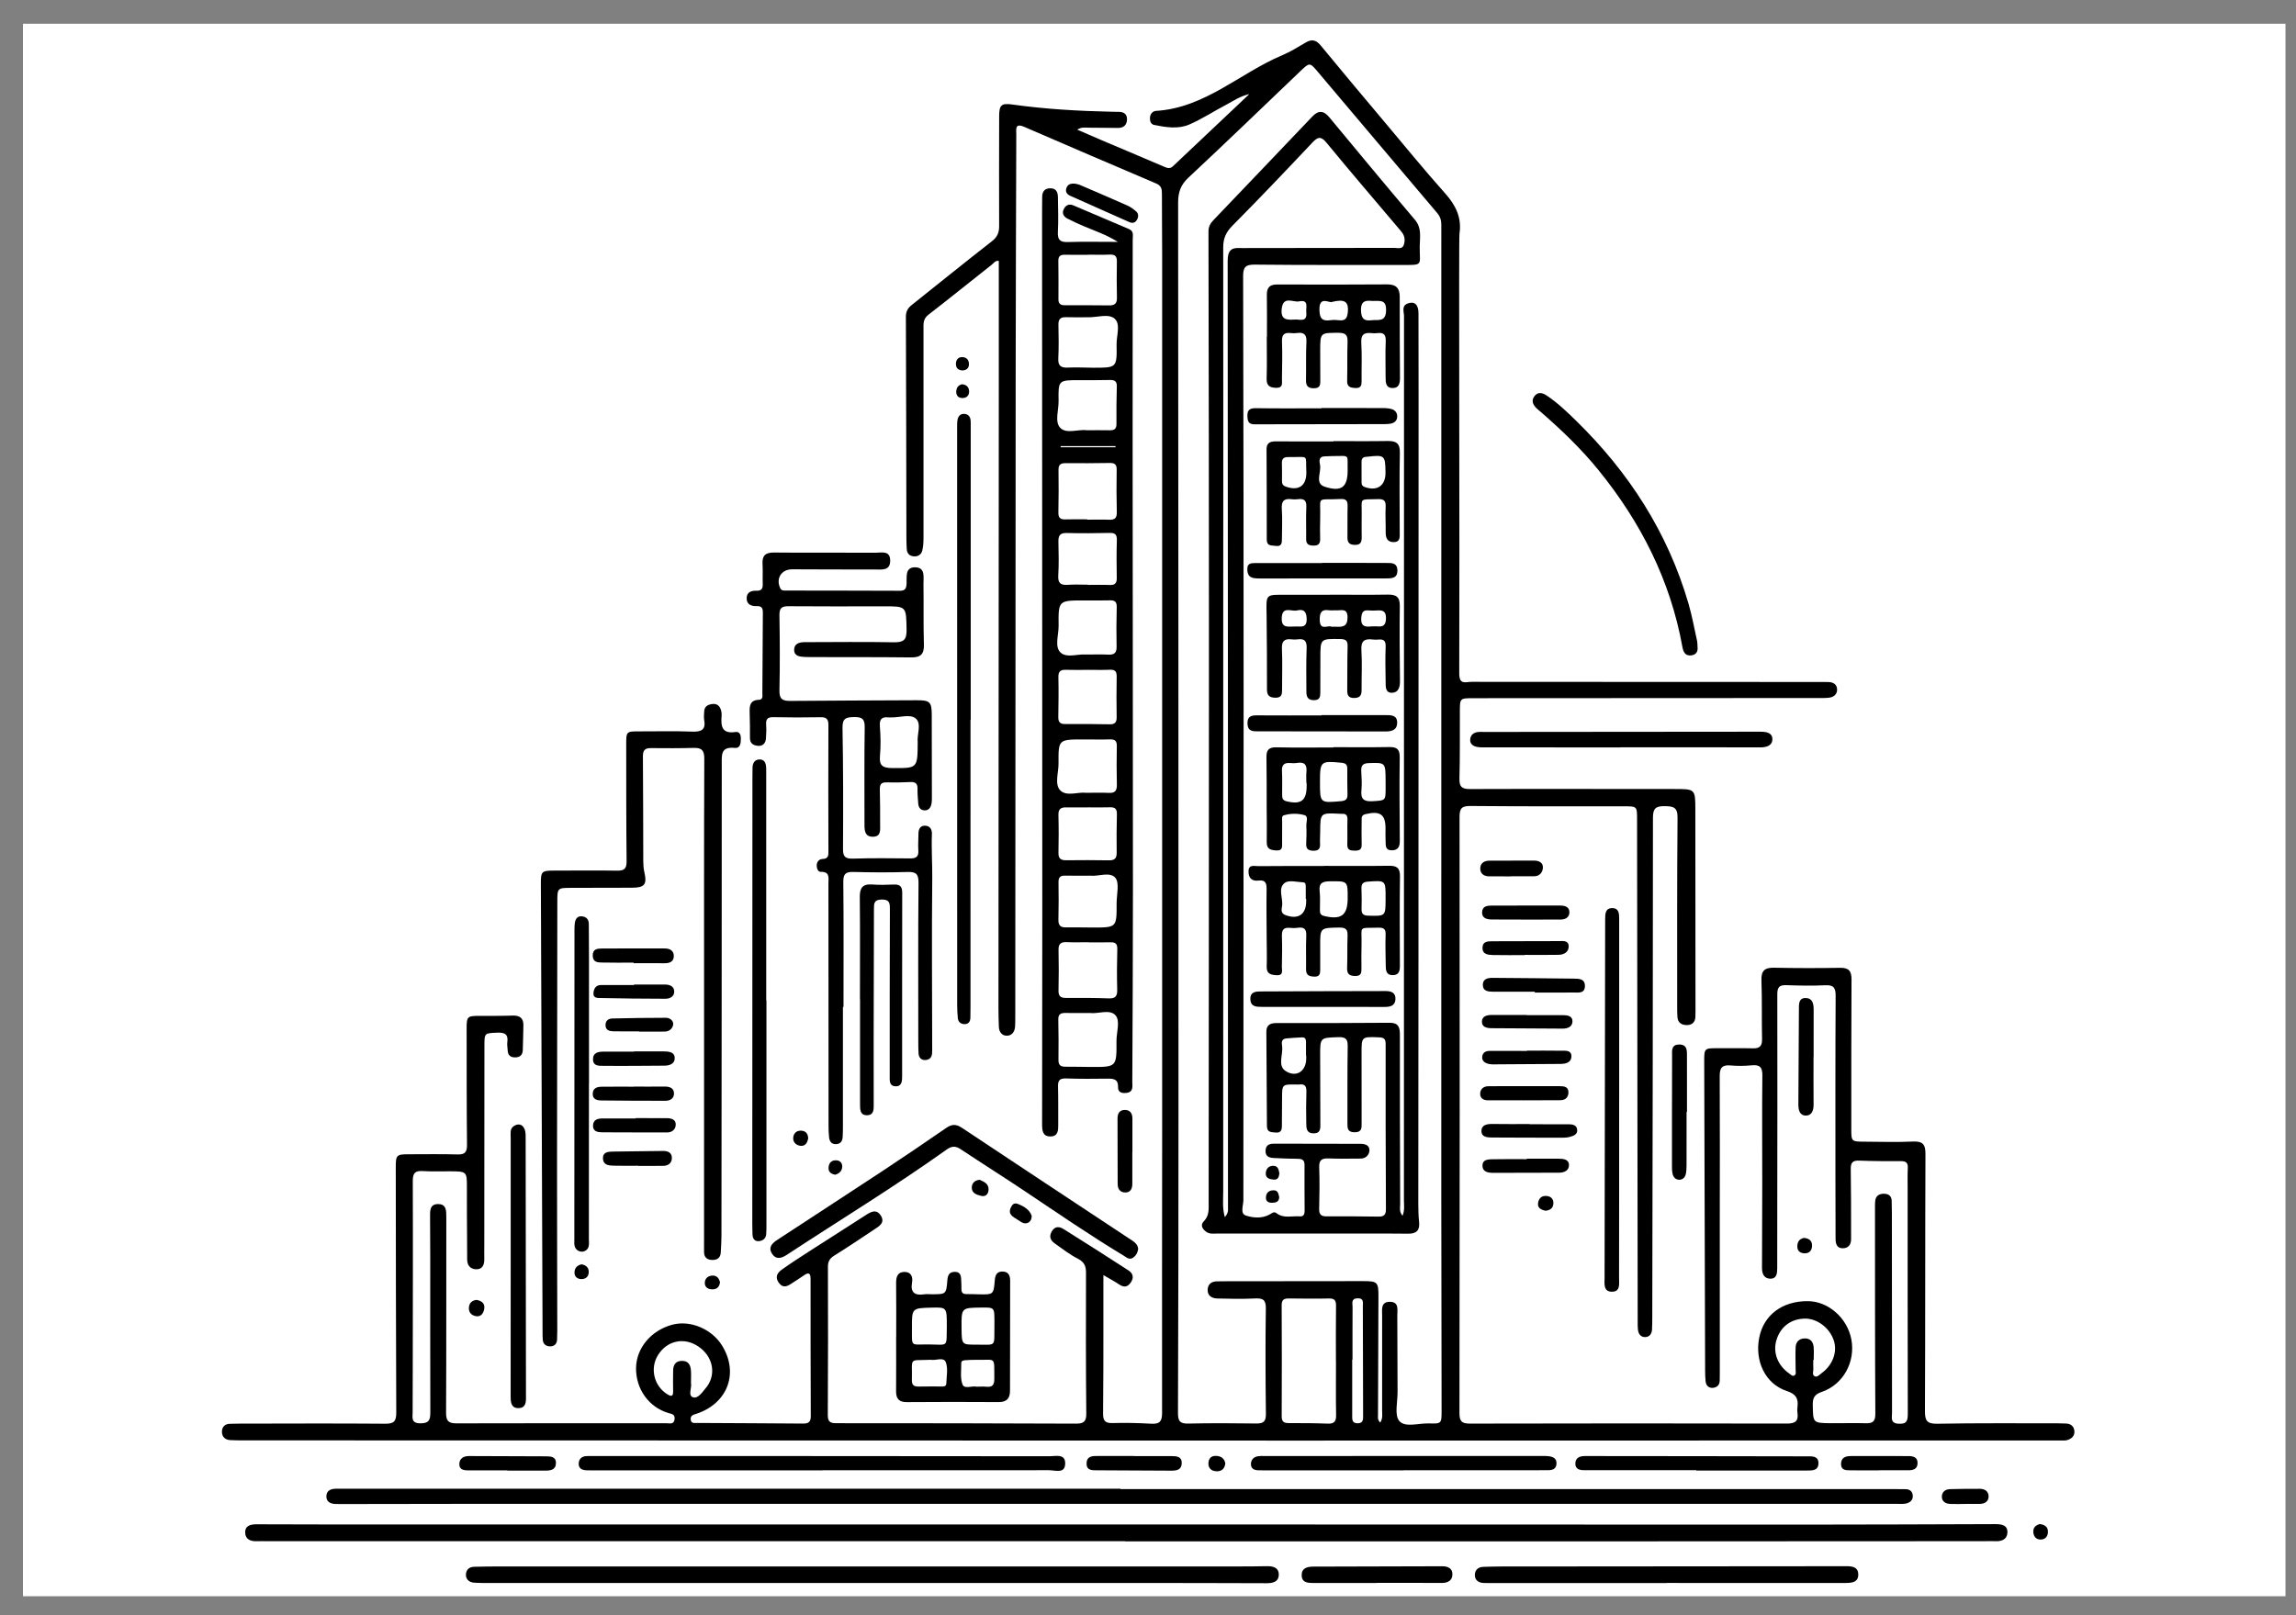 <svg width="216" height="152" viewBox="0 0 216 152" fill="none" xmlns="http://www.w3.org/2000/svg">
<rect x="0" y="0" width="216" height="152" fill="#808080" stroke="none"/>
<path d="M215.01 2.234H2.16V150.211H215.01V2.234Z" fill="white"/>
<path d="M105.164 22.763C104.061 22.076 103.031 21.738 102.038 21.321C101.492 21.091 100.95 20.846 100.425 20.573C100.049 20.379 99.872 20.067 100.096 19.644C100.287 19.284 100.599 19.168 100.966 19.322C102.72 20.06 104.468 20.814 106.219 21.559C106.693 21.761 106.561 22.178 106.561 22.529C106.563 28.846 106.55 35.162 106.553 41.479C106.56 55.605 106.582 69.731 106.583 83.857C106.584 89.831 106.551 95.805 106.523 101.779C106.52 102.214 106.665 102.779 105.948 102.85C105.527 102.892 105.165 102.797 105.182 102.283C105.205 101.578 104.793 101.496 104.22 101.505C102.905 101.524 101.589 101.53 100.274 101.486C99.673 101.465 99.521 101.7 99.535 102.248C99.567 103.429 99.547 104.612 99.555 105.795C99.558 106.346 99.564 106.943 98.813 106.945C98.091 106.946 98.037 106.39 98.037 105.814C98.049 99.093 98.056 92.372 98.055 85.651C98.05 63.683 98.042 41.714 98.035 19.746C98.035 19.342 98.045 18.937 98.045 18.533C98.044 18 98.307 17.709 98.844 17.719C99.376 17.728 99.519 18.105 99.525 18.546C99.538 19.635 99.581 20.726 99.522 21.812C99.483 22.537 99.698 22.801 100.449 22.777C101.935 22.73 103.424 22.763 105.164 22.763ZM102.415 88.678C102.415 88.674 102.415 88.671 102.415 88.667C101.729 88.667 101.042 88.69 100.357 88.66C99.806 88.635 99.569 88.815 99.583 89.398C99.614 90.667 99.61 91.939 99.581 93.209C99.568 93.741 99.777 93.914 100.291 93.911C101.632 93.902 102.974 93.903 104.314 93.952C104.95 93.975 105.117 93.725 105.103 93.137C105.071 91.867 105.074 90.595 105.111 89.326C105.126 88.828 104.95 88.66 104.474 88.673C103.788 88.692 103.102 88.678 102.415 88.678ZM102.289 48.872C102.289 48.882 102.289 48.892 102.289 48.902C102.977 48.902 103.666 48.882 104.354 48.908C104.872 48.928 105.077 48.741 105.065 48.21C105.035 46.873 105.028 45.536 105.053 44.199C105.062 43.693 104.856 43.56 104.39 43.568C103.013 43.591 101.636 43.597 100.259 43.585C99.797 43.581 99.574 43.71 99.581 44.215C99.601 45.552 99.596 46.89 99.569 48.227C99.559 48.713 99.739 48.895 100.223 48.878C100.911 48.853 101.6 48.872 102.289 48.872ZM102.065 61.594C102.959 61.594 103.617 61.571 104.272 61.602C104.827 61.628 105.057 61.434 105.045 60.859C105.019 59.617 105.025 58.373 105.058 57.132C105.071 56.633 104.884 56.48 104.407 56.495C103.594 56.521 102.781 56.503 101.968 56.503C99.582 56.505 99.563 56.506 99.591 58.887C99.601 59.744 99.192 60.843 99.765 61.398C100.331 61.946 101.437 61.53 102.065 61.594ZM102.354 63.034C102.354 63.035 102.354 63.036 102.354 63.037C101.666 63.037 100.978 63.056 100.291 63.031C99.787 63.012 99.558 63.164 99.57 63.713C99.598 64.954 99.583 66.197 99.561 67.439C99.553 67.888 99.669 68.136 100.18 68.133C101.587 68.124 102.993 68.132 104.4 68.159C104.894 68.168 105.057 67.962 105.051 67.495C105.034 66.222 105.028 64.948 105.053 63.675C105.062 63.2 104.913 63.004 104.417 63.026C103.73 63.057 103.042 63.034 102.354 63.034ZM102.569 95.327C101.693 95.327 100.974 95.338 100.255 95.323C99.811 95.314 99.55 95.426 99.561 95.942C99.587 97.215 99.594 98.488 99.577 99.761C99.57 100.278 99.831 100.386 100.273 100.382C101.055 100.375 101.836 100.402 102.617 100.405C105.042 100.415 105.053 100.413 105.035 97.971C105.029 97.136 105.419 96.061 104.93 95.531C104.388 94.944 103.271 95.429 102.569 95.327ZM102.163 74.605C103.008 74.605 103.665 74.578 104.32 74.613C104.904 74.644 105.082 74.39 105.071 73.845C105.045 72.635 105.04 71.423 105.066 70.214C105.077 69.718 104.892 69.564 104.414 69.579C103.571 69.605 102.727 69.583 101.883 69.584C99.582 69.587 99.566 69.588 99.583 71.847C99.589 72.707 99.193 73.798 99.738 74.368C100.33 74.987 101.463 74.501 102.163 74.605ZM102.349 75.976C102.349 75.977 102.349 75.979 102.349 75.98C101.66 75.98 100.971 75.988 100.283 75.978C99.779 75.969 99.557 76.158 99.573 76.697C99.607 77.878 99.602 79.061 99.576 80.243C99.565 80.773 99.78 80.959 100.294 80.953C101.64 80.938 102.987 80.936 104.333 80.96C104.861 80.969 105.058 80.765 105.053 80.249C105.04 79.037 105.041 77.823 105.074 76.61C105.088 76.112 104.892 75.953 104.416 75.97C103.728 75.995 103.038 75.976 102.349 75.976ZM102.354 55.023C102.354 55.029 102.354 55.035 102.354 55.041C103.042 55.041 103.731 55.02 104.417 55.048C104.915 55.067 105.068 54.854 105.061 54.386C105.043 53.206 105.032 52.025 105.069 50.846C105.086 50.316 104.92 50.136 104.382 50.149C103.038 50.182 101.693 50.193 100.349 50.157C99.698 50.14 99.557 50.426 99.572 50.995C99.599 52.051 99.62 53.11 99.557 54.163C99.513 54.896 99.806 55.084 100.479 55.033C101.1 54.986 101.729 55.023 102.354 55.023ZM102.606 82.405C101.669 82.405 100.92 82.415 100.172 82.402C99.732 82.394 99.574 82.579 99.581 83.016C99.599 84.193 99.6 85.371 99.572 86.548C99.56 87.063 99.748 87.281 100.272 87.272C101.114 87.257 101.956 87.282 102.798 87.283C105.052 87.286 105.056 87.284 105.048 85.016C105.045 84.186 105.339 83.088 104.921 82.595C104.422 82.008 103.277 82.493 102.606 82.405ZM102.344 29.855C101.659 29.855 100.972 29.873 100.287 29.849C99.767 29.832 99.562 30.039 99.573 30.559C99.595 31.612 99.615 32.667 99.561 33.718C99.522 34.446 99.829 34.624 100.493 34.591C101.271 34.551 102.052 34.601 102.832 34.604C105.063 34.611 105.081 34.61 105.045 32.415C105.031 31.59 105.437 30.517 104.877 30.004C104.293 29.468 103.207 29.889 102.344 29.855ZM102.349 23.966C102.349 23.969 102.349 23.973 102.349 23.977C101.632 23.977 100.914 23.989 100.197 23.972C99.78 23.962 99.558 24.084 99.565 24.546C99.584 25.754 99.58 26.963 99.574 28.172C99.572 28.568 99.758 28.723 100.143 28.723C101.546 28.722 102.949 28.724 104.352 28.739C104.851 28.745 105.089 28.565 105.077 28.034C105.052 26.887 105.053 25.74 105.072 24.594C105.08 24.107 104.888 23.938 104.408 23.958C103.723 23.987 103.036 23.966 102.349 23.966ZM102.231 40.487C103.029 40.487 103.717 40.476 104.405 40.491C104.827 40.5 105.036 40.358 105.033 39.905C105.026 38.725 105.031 37.544 105.066 36.364C105.081 35.838 104.823 35.748 104.375 35.759C103.437 35.783 102.499 35.773 101.561 35.773C99.573 35.774 99.555 35.773 99.588 37.721C99.603 38.584 99.206 39.684 99.735 40.25C100.312 40.869 101.454 40.372 102.231 40.487ZM104.946 42.089C104.945 42.052 104.944 42.015 104.943 41.977C103.223 41.977 101.502 41.977 99.782 41.977C99.783 42.015 99.783 42.052 99.784 42.089C101.504 42.089 103.225 42.089 104.946 42.089Z" fill="black"/>
<path d="M105.838 145.031C78.931 145.031 52.025 145.031 25.118 145.031C24.805 145.031 24.491 145.02 24.178 145.034C23.568 145.06 23.069 144.857 23.066 144.2C23.064 143.558 23.592 143.44 24.141 143.442C26.709 143.451 29.278 143.461 31.846 143.46C56.06 143.46 80.273 143.455 104.486 143.457C126.287 143.459 148.088 143.472 169.889 143.472C175.809 143.472 181.729 143.444 187.649 143.426C188.25 143.424 188.887 143.475 188.851 144.238C188.822 144.857 188.296 145.071 187.687 145.031C187.375 145.011 187.061 145.031 186.747 145.031C174.656 145.037 162.565 145.045 150.474 145.048C135.596 145.051 120.717 145.048 105.838 145.048C105.838 145.043 105.838 145.037 105.838 145.031Z" fill="black"/>
<path d="M79.3 94.756C79.3 98.522 79.301 102.289 79.299 106.055C79.299 106.366 79.293 106.678 79.275 106.988C79.252 107.372 79.094 107.646 78.659 107.667C78.214 107.688 78.042 107.404 77.998 107.034C77.954 106.664 77.948 106.289 77.947 105.916C77.942 98.322 77.941 90.727 77.936 83.132C77.936 82.63 78.099 82.028 77.225 82.043C76.957 82.048 76.845 81.743 76.834 81.478C76.82 81.106 77.056 80.842 77.382 80.833C77.956 80.818 77.936 80.472 77.935 80.084C77.929 76.131 77.914 72.178 77.933 68.225C77.936 67.637 77.726 67.485 77.172 67.495C75.7 67.523 74.227 67.522 72.755 67.489C72.203 67.477 72.04 67.686 72.076 68.198C72.106 68.631 72.09 69.07 72.056 69.503C72.022 69.93 71.776 70.216 71.326 70.186C70.889 70.157 70.55 69.974 70.554 69.441C70.56 68.663 70.551 67.884 70.527 67.107C70.508 66.477 70.512 65.892 71.376 65.856C71.817 65.838 71.718 65.481 71.72 65.227C71.74 62.705 71.745 60.184 71.767 57.663C71.771 57.252 71.673 57.02 71.198 57.037C70.678 57.055 70.227 56.883 70.243 56.271C70.257 55.703 70.706 55.574 71.178 55.59C71.643 55.605 71.769 55.386 71.755 54.969C71.734 54.347 71.774 53.722 71.737 53.102C71.689 52.317 71.972 51.987 72.814 51.996C76.009 52.029 79.205 51.994 82.401 52.011C82.943 52.014 83.724 51.786 83.746 52.721C83.771 53.736 82.958 53.59 82.326 53.592C79.725 53.598 77.125 53.58 74.525 53.574C73.514 53.572 72.978 54.424 73.394 55.334C73.518 55.607 73.737 55.572 73.943 55.573C77.514 55.581 81.086 55.577 84.657 55.594C85.173 55.596 85.264 55.361 85.288 54.913C85.322 54.302 85.126 53.395 86.061 53.385C87.084 53.374 86.867 54.312 86.877 54.954C86.907 56.852 86.859 58.752 86.918 60.65C86.946 61.546 86.624 61.875 85.73 61.865C82.598 61.831 79.465 61.842 76.332 61.835C76.112 61.834 75.893 61.834 75.674 61.822C75.218 61.796 74.713 61.733 74.709 61.166C74.706 60.576 75.184 60.429 75.702 60.429C78.49 60.426 81.279 60.388 84.067 60.441C84.989 60.459 85.306 60.236 85.288 59.263C85.246 57.05 85.304 57.052 83.115 57.056C80.139 57.06 77.162 57.074 74.186 57.048C73.545 57.043 73.316 57.221 73.327 57.887C73.365 60.252 73.38 62.618 73.327 64.982C73.309 65.805 73.63 65.966 74.365 65.959C78.312 65.918 82.26 65.923 86.207 65.896C87.459 65.887 87.653 66.038 87.656 67.24C87.665 69.787 87.667 72.335 87.669 74.882C87.669 75.13 87.677 75.384 87.632 75.626C87.565 75.988 87.372 76.285 86.953 76.257C86.588 76.234 86.41 75.97 86.384 75.623C86.349 75.158 86.308 74.691 86.317 74.225C86.326 73.737 86.123 73.569 85.64 73.594C84.89 73.634 84.136 73.646 83.385 73.625C82.864 73.611 82.76 73.86 82.772 74.311C82.8 75.4 82.801 76.49 82.8 77.579C82.8 78.1 82.901 78.745 82.1 78.74C81.366 78.736 81.326 78.164 81.327 77.599C81.332 74.549 81.3 71.498 81.348 68.448C81.361 67.643 81.099 67.469 80.34 67.479C79.573 67.489 79.245 67.611 79.261 68.496C79.329 72.293 79.331 76.09 79.307 79.887C79.302 80.639 79.536 80.822 80.266 80.799C82.05 80.742 83.837 80.761 85.623 80.78C86.175 80.786 86.432 80.624 86.393 80.036C86.357 79.51 86.406 78.979 86.405 78.45C86.405 78.012 86.584 77.683 87.042 77.7C87.484 77.717 87.69 78.053 87.672 78.481C87.612 79.861 87.718 81.239 87.703 82.621C87.647 87.912 87.691 93.203 87.697 98.495C87.697 98.713 87.704 98.931 87.685 99.148C87.648 99.56 87.378 99.764 86.993 99.753C86.631 99.742 86.436 99.486 86.415 99.133C86.392 98.73 86.39 98.325 86.389 97.92C86.388 92.971 86.365 88.022 86.412 83.074C86.42 82.216 86.15 82.033 85.357 82.057C83.667 82.11 81.973 82.1 80.282 82.054C79.556 82.034 79.328 82.239 79.336 82.992C79.376 86.913 79.354 90.835 79.354 94.757C79.336 94.756 79.318 94.756 79.3 94.756ZM86.335 69.815C86.252 69.158 86.715 68.12 86.167 67.627C85.638 67.152 84.612 67.542 83.805 67.512C83.743 67.51 83.679 67.522 83.618 67.514C82.991 67.435 82.722 67.641 82.775 68.33C82.845 69.257 82.87 70.199 82.785 71.123C82.703 72.031 83.015 72.27 83.912 72.276C86.324 72.293 86.323 72.337 86.335 69.815Z" fill="black"/>
<path d="M105.415 140.127C129.726 140.127 154.037 140.127 178.348 140.128C178.63 140.128 178.912 140.152 179.193 140.137C179.655 140.113 179.932 140.34 179.949 140.769C179.967 141.207 179.646 141.431 179.239 141.5C179.025 141.536 178.802 141.52 178.583 141.52C133.25 141.52 87.918 141.519 42.586 141.52C39.234 141.52 35.882 141.53 32.53 141.535C32.216 141.536 31.903 141.537 31.59 141.531C31.095 141.52 30.687 141.33 30.704 140.789C30.721 140.249 31.147 140.092 31.636 140.094C31.824 140.094 32.012 140.095 32.2 140.095C56.605 140.095 81.01 140.095 105.415 140.095C105.415 140.106 105.415 140.117 105.415 140.127Z" fill="black"/>
<path d="M66.236 94.279C66.237 86.654 66.225 79.029 66.257 71.404C66.26 70.626 66.027 70.361 65.271 70.381C63.925 70.417 62.577 70.412 61.23 70.399C60.671 70.394 60.478 70.607 60.483 71.174C60.512 74.473 60.503 77.772 60.517 81.071C60.518 81.412 60.548 81.76 60.623 82.091C60.881 83.226 60.645 83.534 59.455 83.538C57.544 83.545 55.633 83.541 53.722 83.55C52.442 83.556 52.433 83.563 52.431 84.895C52.419 93.112 52.407 101.328 52.404 109.544C52.403 114.773 52.42 120.002 52.427 125.23C52.428 125.51 52.422 125.791 52.407 126.07C52.386 126.485 52.131 126.706 51.739 126.698C51.359 126.69 51.089 126.48 51.06 126.066C51.043 125.819 51.043 125.569 51.042 125.32C50.988 111.253 50.936 97.185 50.883 83.118C50.879 82.005 50.97 81.925 52.133 81.926C54.106 81.929 56.08 81.898 58.053 81.933C58.75 81.945 58.956 81.728 58.948 81.028C58.907 77.355 58.919 73.683 58.913 70.01C58.911 68.843 58.938 68.821 60.127 68.825C61.788 68.83 63.45 68.783 65.108 68.847C65.98 68.88 66.42 68.68 66.244 67.733C66.199 67.493 66.243 67.237 66.246 66.988C66.251 66.468 66.607 66.294 67.038 66.248C67.485 66.2 67.736 66.468 67.843 66.873C67.882 67.02 67.9 67.182 67.888 67.334C67.814 68.273 67.857 69.084 69.189 68.885C69.592 68.825 69.7 69.159 69.696 69.508C69.691 69.929 69.661 70.437 69.111 70.381C67.782 70.244 67.901 71.064 67.901 71.941C67.902 86.724 67.887 101.508 67.872 116.291C67.871 116.819 67.838 117.348 67.806 117.875C67.775 118.379 67.461 118.58 66.986 118.566C66.5 118.551 66.234 118.308 66.234 117.808C66.235 116.844 66.235 115.879 66.235 114.914C66.235 108.036 66.235 101.158 66.236 94.279Z" fill="black"/>
<path d="M82.043 148.964C70.05 148.965 58.058 148.965 46.065 148.964C45.564 148.963 45.061 148.974 44.563 148.931C44.146 148.895 43.834 148.626 43.832 148.212C43.83 147.767 44.094 147.451 44.595 147.441C45.346 147.425 46.097 147.408 46.849 147.408C70.02 147.407 93.192 147.409 116.363 147.409C117.302 147.409 118.242 147.405 119.181 147.384C119.782 147.37 120.319 147.527 120.303 148.199C120.286 148.859 119.749 148.988 119.149 148.986C114.796 148.968 110.444 148.966 106.091 148.965C98.075 148.963 90.059 148.964 82.043 148.964Z" fill="black"/>
<path d="M84.311 125.798C84.311 124.118 84.325 122.439 84.304 120.759C84.297 120.195 84.415 119.713 85.052 119.694C85.69 119.674 85.902 120.12 85.8 120.703C85.635 121.642 86.069 121.931 86.944 121.801C87.189 121.765 87.444 121.795 87.695 121.795C88.999 121.791 89.018 121.793 89.126 120.465C89.164 119.986 89.317 119.687 89.829 119.686C90.346 119.686 90.417 120.052 90.427 120.455C90.433 120.735 90.457 121.015 90.448 121.294C90.437 121.655 90.602 121.791 90.957 121.78C91.332 121.768 91.708 121.794 92.084 121.801C93.459 121.827 93.476 121.828 93.588 120.465C93.626 119.992 93.782 119.664 94.283 119.656C94.834 119.648 95.034 119.989 95.032 120.508C95.022 123.96 95.021 127.413 95.018 130.865C95.017 131.575 94.73 131.946 93.948 131.94C91.068 131.919 88.188 131.923 85.308 131.943C84.575 131.948 84.296 131.624 84.301 130.929C84.314 129.219 84.305 127.508 84.305 125.797C84.307 125.798 84.309 125.798 84.311 125.798ZM89.073 124.847C89.077 123.017 89.077 123.017 87.65 123.053C85.794 123.1 85.785 123.1 85.794 124.951C85.802 126.816 85.604 126.501 87.387 126.517C89.264 126.533 89.027 126.831 89.073 124.847ZM93.553 124.741C93.553 124.586 93.554 124.431 93.553 124.277C93.545 123.033 93.545 123.033 92.318 123.046C90.439 123.065 90.439 123.065 90.46 124.994C90.477 126.526 90.477 126.538 91.796 126.535C93.807 126.531 93.51 126.813 93.553 124.741ZM87.588 127.96C85.408 128.059 85.845 127.656 85.787 129.867C85.773 130.376 86.016 130.495 86.47 130.48C87.155 130.457 87.84 130.48 88.526 130.474C88.735 130.473 89.015 130.504 89.025 130.2C89.046 129.522 89.204 128.775 88.975 128.184C88.774 127.667 88.02 128.057 87.588 127.96ZM91.885 130.492C92.227 130.492 92.511 130.468 92.79 130.497C93.365 130.558 93.545 130.322 93.541 129.754C93.524 127.534 93.732 128.022 91.787 127.965C91.475 127.956 91.161 127.981 90.849 127.998C90.659 128.009 90.43 128.032 90.432 128.272C90.438 128.954 90.317 129.699 90.556 130.296C90.734 130.739 91.47 130.387 91.885 130.492Z" fill="black"/>
<path d="M107.077 117.519C107.032 117.881 106.881 118.148 106.616 118.34C106.24 118.611 105.965 118.313 105.685 118.144C102.552 116.258 99.54 114.187 96.503 112.154C94.479 110.798 92.416 109.5 90.386 108.151C89.899 107.827 89.541 107.831 89.049 108.183C84.165 111.67 79.035 114.789 74.022 118.083C73.548 118.395 73.018 118.578 72.631 117.978C72.239 117.369 72.662 116.979 73.127 116.674C76.392 114.531 79.67 112.408 82.93 110.258C84.964 108.916 86.982 107.549 88.985 106.163C89.518 105.794 89.917 105.746 90.492 106.13C95.717 109.615 100.965 113.064 106.2 116.534C106.577 116.784 107.029 117.007 107.077 117.519Z" fill="black"/>
<path d="M91.303 67.743C91.303 76.738 91.303 85.734 91.302 94.729C91.302 95.071 91.293 95.413 91.29 95.756C91.287 96.118 91.128 96.379 90.747 96.375C90.406 96.372 90.145 96.185 90.11 95.815C90.072 95.413 90.047 95.008 90.047 94.604C90.043 76.489 90.043 58.375 90.043 40.26C90.043 40.012 90.036 39.759 90.079 39.516C90.138 39.18 90.336 38.93 90.708 38.946C91.067 38.961 91.273 39.19 91.311 39.544C91.331 39.729 91.322 39.917 91.322 40.104C91.322 49.317 91.322 58.53 91.322 67.743C91.316 67.743 91.309 67.743 91.303 67.743Z" fill="black"/>
<path d="M77.369 138.367C70.201 138.367 63.032 138.367 55.863 138.367C55.644 138.367 55.425 138.371 55.206 138.362C54.792 138.346 54.428 138.215 54.442 137.735C54.455 137.258 54.762 137.017 55.249 137.021C55.437 137.022 55.625 137.017 55.813 137.017C70.119 137.02 84.425 137.021 98.731 137.038C99.298 137.039 100.206 136.777 100.21 137.694C100.213 138.723 99.285 138.351 98.687 138.352C91.581 138.36 84.475 138.357 77.369 138.357C77.369 138.361 77.369 138.364 77.369 138.367Z" fill="black"/>
<path d="M72.105 94.136C72.105 101.136 72.105 108.137 72.104 115.137C72.104 115.479 72.109 115.822 72.079 116.163C72.045 116.571 71.735 116.772 71.384 116.798C70.952 116.83 70.799 116.512 70.79 116.122C70.783 115.811 70.773 115.5 70.773 115.189C70.777 101.189 70.781 87.189 70.786 73.188C70.786 72.877 70.795 72.566 70.796 72.255C70.796 71.826 70.991 71.488 71.421 71.466C71.951 71.439 72.068 71.855 72.08 72.296C72.086 72.514 72.083 72.731 72.083 72.949C72.084 80.012 72.084 87.074 72.084 94.136C72.091 94.136 72.097 94.136 72.105 94.136Z" fill="black"/>
<path d="M156.782 148.973C151.272 148.973 145.762 148.973 140.253 148.973C140.034 148.973 139.815 148.967 139.596 148.964C139.123 148.956 138.772 148.721 138.751 148.263C138.729 147.772 139.029 147.455 139.57 147.445C140.07 147.435 140.571 147.414 141.072 147.413C151.809 147.403 162.546 147.395 173.284 147.387C173.938 147.386 174.812 147.282 174.821 148.162C174.829 149.026 173.981 148.966 173.31 148.965C167.801 148.96 162.291 148.962 156.782 148.962C156.782 148.966 156.782 148.969 156.782 148.973Z" fill="black"/>
<path d="M80.901 94.04C80.901 90.837 80.922 87.634 80.887 84.431C80.877 83.565 81.139 83.161 82.062 83.235C82.746 83.29 83.438 83.261 84.126 83.238C84.695 83.22 84.88 83.463 84.878 84.02C84.865 89.773 84.871 95.525 84.87 101.277C84.87 101.727 84.851 102.246 84.247 102.223C83.63 102.199 83.701 101.646 83.701 101.221C83.7 95.997 83.698 90.773 83.718 85.549C83.72 84.969 83.676 84.638 82.938 84.65C82.227 84.661 82.218 85.019 82.218 85.531C82.216 89.543 82.199 93.554 82.191 97.565C82.188 99.679 82.195 101.794 82.195 103.908C82.195 104.381 82.228 104.941 81.566 104.948C80.912 104.955 80.91 104.411 80.911 103.928C80.911 100.632 80.911 97.336 80.911 94.04C80.907 94.04 80.904 94.04 80.901 94.04Z" fill="black"/>
<path d="M152.324 103.57C152.324 109.139 152.329 114.708 152.316 120.277C152.315 120.803 152.462 121.566 151.634 121.555C150.827 121.545 150.952 120.801 150.953 120.262C150.966 109.155 150.987 98.049 151.007 86.942C151.008 86.786 151.009 86.631 151.009 86.475C151.01 85.988 151.029 85.451 151.677 85.457C152.327 85.463 152.327 86.006 152.327 86.489C152.327 92.183 152.327 97.876 152.327 103.57C152.326 103.57 152.325 103.57 152.324 103.57Z" fill="black"/>
<path d="M159.702 60.953C159.737 61.267 159.592 61.631 159.081 61.677C158.512 61.729 158.356 61.325 158.27 60.855C157.142 54.624 154.371 49.16 150.399 44.26C148.766 42.245 146.898 40.458 144.942 38.757C144.801 38.634 144.647 38.523 144.518 38.388C144.213 38.07 144.049 37.703 144.339 37.302C144.675 36.839 145.108 36.957 145.499 37.216C146.52 37.892 147.402 38.741 148.268 39.587C153.243 44.446 156.903 50.116 158.85 56.81C159.186 57.967 159.398 59.16 159.661 60.338C159.694 60.487 159.683 60.647 159.702 60.953Z" fill="black"/>
<path d="M152.451 70.333C148.259 70.333 144.066 70.334 139.874 70.332C139.592 70.332 139.307 70.342 139.031 70.3C138.632 70.24 138.284 70.049 138.31 69.594C138.334 69.176 138.625 68.93 139.05 68.883C139.236 68.863 139.425 68.878 139.613 68.878C148.279 68.872 156.946 68.87 165.613 68.856C166.166 68.855 166.735 68.952 166.74 69.545C166.746 70.163 166.202 70.334 165.592 70.332C161.212 70.316 156.832 70.323 152.451 70.323C152.451 70.327 152.451 70.33 152.451 70.333Z" fill="black"/>
<path d="M55.405 101.969C55.405 106.853 55.407 111.736 55.4 116.619C55.4 116.979 55.492 117.386 55.135 117.657C54.743 117.955 54.146 117.723 54.053 117.23C54.012 117.019 54.032 116.796 54.032 116.578C54.036 107.028 54.039 97.478 54.045 87.927C54.045 87.585 54.034 87.24 54.073 86.902C54.115 86.542 54.267 86.206 54.701 86.228C55.125 86.248 55.392 86.492 55.395 86.948C55.401 88.037 55.41 89.125 55.41 90.213C55.412 94.132 55.411 98.051 55.411 101.969C55.409 101.969 55.407 101.969 55.405 101.969Z" fill="black"/>
<path d="M48.044 119.256C48.044 115.18 48.044 111.104 48.044 107.028C48.044 106.658 47.959 106.232 48.308 105.989C48.739 105.69 49.169 105.773 49.365 106.29C49.47 106.568 49.451 106.901 49.452 107.21C49.464 115.175 49.472 123.14 49.481 131.105C49.481 131.23 49.479 131.354 49.482 131.479C49.494 131.976 49.44 132.487 48.814 132.511C48.145 132.536 48.039 132.043 48.04 131.484C48.048 127.408 48.044 123.332 48.044 119.256Z" fill="black"/>
<path d="M132.067 138.368C127.75 138.368 123.433 138.368 119.117 138.368C118.866 138.368 118.616 138.368 118.366 138.359C117.978 138.346 117.675 138.195 117.684 137.764C117.692 137.385 117.92 137.118 118.301 137.046C118.544 137.001 118.8 137.018 119.05 137.018C127.715 137.015 136.38 137.013 145.045 137.012C145.264 137.012 145.485 137.006 145.701 137.035C146.1 137.089 146.444 137.232 146.43 137.718C146.416 138.196 146.106 138.348 145.675 138.348C145.205 138.348 144.736 138.355 144.267 138.355C140.2 138.356 136.134 138.356 132.067 138.356C132.067 138.36 132.067 138.364 132.067 138.368Z" fill="black"/>
<path d="M159.579 138.35C156.201 138.35 152.824 138.35 149.446 138.35C149.321 138.35 149.196 138.347 149.071 138.349C148.627 138.358 148.203 138.262 148.203 137.737C148.203 137.201 148.592 137.019 149.102 137.02C156.076 137.029 163.049 137.029 170.023 137.047C170.465 137.048 171.068 136.996 171.074 137.679C171.08 138.39 170.507 138.383 169.992 138.383C166.521 138.384 163.05 138.384 159.579 138.384C159.579 138.373 159.579 138.361 159.579 138.35Z" fill="black"/>
<path d="M129.507 148.965C127.533 148.965 125.56 148.963 123.587 148.966C123.063 148.967 122.492 148.949 122.459 148.281C122.425 147.602 122.923 147.425 123.536 147.424C127.577 147.421 131.617 147.408 135.658 147.391C136.201 147.388 136.642 147.577 136.639 148.144C136.636 148.736 136.21 148.966 135.615 148.962C133.579 148.946 131.543 148.955 129.507 148.955C129.507 148.959 129.507 148.962 129.507 148.965Z" fill="black"/>
<path d="M158.667 104.634C158.667 106.31 158.67 107.987 158.664 109.663C158.663 109.941 158.653 110.225 158.592 110.494C158.526 110.782 158.323 111.004 158.01 111.018C157.644 111.034 157.427 110.789 157.352 110.467C157.289 110.199 157.293 109.912 157.293 109.634C157.293 106.22 157.292 102.805 157.305 99.39C157.307 98.918 157.191 98.305 157.959 98.293C158.756 98.281 158.702 98.889 158.704 99.419C158.71 101.158 158.706 102.896 158.706 104.634C158.693 104.634 158.68 104.634 158.667 104.634Z" fill="black"/>
<path d="M170.611 99.457C170.611 100.947 170.602 102.438 170.616 103.929C170.621 104.451 170.468 104.959 169.933 104.979C169.311 105.002 169.179 104.465 169.184 103.911C169.206 100.929 169.211 97.948 169.236 94.966C169.24 94.512 169.195 93.918 169.86 93.918C170.503 93.918 170.624 94.437 170.622 94.984C170.616 96.475 170.62 97.966 170.62 99.457C170.617 99.457 170.614 99.457 170.611 99.457Z" fill="black"/>
<path d="M144.388 93.323C143.075 93.323 141.763 93.325 140.45 93.323C139.988 93.322 139.5 93.264 139.5 92.682C139.5 92.118 139.954 92.015 140.436 92.02C142.967 92.044 145.499 92.056 148.03 92.092C148.52 92.099 149.127 92.081 149.103 92.813C149.079 93.513 148.495 93.395 148.045 93.399C146.826 93.411 145.607 93.403 144.388 93.403C144.388 93.377 144.388 93.35 144.388 93.323Z" fill="black"/>
<path d="M47.731 138.369C46.541 138.369 45.351 138.369 44.161 138.369C43.706 138.369 43.191 138.354 43.212 137.753C43.228 137.267 43.589 137.016 44.12 137.02C46.531 137.036 48.942 137.029 51.353 137.046C51.788 137.05 52.308 137.053 52.3 137.681C52.293 138.317 51.804 138.39 51.301 138.391C50.111 138.392 48.921 138.391 47.731 138.391C47.731 138.384 47.731 138.376 47.731 138.369Z" fill="black"/>
<path d="M106.681 137.024C107.869 137.024 109.058 137.018 110.247 137.027C110.7 137.03 111.182 137.063 111.174 137.68C111.167 138.317 110.697 138.398 110.187 138.395C107.872 138.382 105.557 138.374 103.243 138.36C102.771 138.357 102.217 138.404 102.223 137.719C102.229 137.016 102.775 137.009 103.302 137.012C104.428 137.019 105.555 137.014 106.681 137.014C106.681 137.017 106.681 137.021 106.681 137.024Z" fill="black"/>
<path d="M143.9 105.796C145.122 105.796 146.343 105.793 147.565 105.798C147.924 105.8 148.31 105.855 148.372 106.275C148.442 106.757 148.032 106.889 147.663 106.992C147.485 107.042 147.292 107.059 147.106 107.059C144.882 107.06 142.658 107.061 140.434 107.044C139.971 107.04 139.36 107.044 139.371 106.414C139.381 105.842 139.908 105.761 140.424 105.77C141.582 105.79 142.741 105.777 143.9 105.777C143.9 105.783 143.9 105.79 143.9 105.796Z" fill="black"/>
<path d="M59.609 90.587C58.61 90.587 57.611 90.603 56.612 90.578C56.214 90.569 55.784 90.545 55.763 89.951C55.739 89.298 56.195 89.263 56.635 89.259C58.602 89.244 60.568 89.251 62.535 89.254C63.046 89.254 63.419 89.482 63.389 90.017C63.361 90.507 62.977 90.65 62.513 90.644C61.545 90.632 60.577 90.641 59.609 90.641C59.609 90.623 59.609 90.605 59.609 90.587Z" fill="black"/>
<path d="M143.64 109.036C144.638 109.036 145.636 109.033 146.634 109.038C147.09 109.04 147.611 109.097 147.603 109.657C147.597 110.144 147.176 110.356 146.667 110.355C144.609 110.353 142.551 110.369 140.493 110.369C140.004 110.369 139.466 110.293 139.469 109.682C139.472 109.09 140.034 109.098 140.46 109.089C141.52 109.066 142.58 109.081 143.64 109.081C143.64 109.066 143.64 109.051 143.64 109.036Z" fill="black"/>
<path d="M143.646 95.53C144.773 95.53 145.9 95.531 147.026 95.529C147.462 95.529 147.936 95.605 147.933 96.108C147.93 96.616 147.495 96.801 146.996 96.797C144.774 96.781 142.552 96.772 140.33 96.758C139.898 96.755 139.425 96.671 139.414 96.171C139.402 95.616 139.888 95.513 140.36 95.512C141.456 95.511 142.551 95.512 143.646 95.512C143.646 95.518 143.646 95.524 143.646 95.53Z" fill="black"/>
<path d="M59.637 98.942C60.574 98.942 61.512 98.941 62.449 98.942C62.904 98.943 63.437 98.987 63.474 99.518C63.512 100.074 63.042 100.28 62.51 100.282C60.605 100.29 58.698 100.318 56.793 100.297C56.398 100.293 55.815 100.351 55.79 99.727C55.763 99.047 56.281 98.96 56.825 98.963C57.762 98.968 58.7 98.964 59.637 98.964C59.637 98.957 59.637 98.949 59.637 98.942Z" fill="black"/>
<path d="M143.483 102.214C144.574 102.214 145.665 102.215 146.756 102.214C147.158 102.213 147.543 102.273 147.553 102.772C147.564 103.25 147.276 103.53 146.797 103.533C144.521 103.546 142.246 103.548 139.971 103.544C139.593 103.543 139.26 103.363 139.25 102.966C139.239 102.502 139.544 102.222 140.023 102.217C141.176 102.206 142.33 102.213 143.483 102.214Z" fill="black"/>
<path d="M143.647 98.871C144.709 98.871 145.771 98.859 146.832 98.877C147.247 98.884 147.835 98.787 147.834 99.408C147.832 99.985 147.304 100.115 146.806 100.12C144.87 100.138 142.935 100.147 140.999 100.156C140.687 100.158 140.366 100.187 140.067 100.122C139.725 100.048 139.395 99.857 139.442 99.437C139.487 99.032 139.783 98.89 140.182 98.893C141.337 98.902 142.492 98.897 143.647 98.897C143.647 98.888 143.647 98.879 143.647 98.871Z" fill="black"/>
<path d="M143.593 85.216C144.656 85.215 145.718 85.216 146.781 85.215C147.229 85.215 147.645 85.341 147.645 85.846C147.644 86.32 147.277 86.533 146.81 86.534C144.653 86.535 142.497 86.543 140.341 86.528C139.889 86.525 139.401 86.412 139.431 85.83C139.46 85.249 139.946 85.216 140.406 85.217C141.469 85.219 142.531 85.218 143.593 85.216Z" fill="black"/>
<path d="M143.451 89.878C142.453 89.878 141.454 89.893 140.456 89.871C139.983 89.861 139.441 89.81 139.47 89.16C139.496 88.567 139.987 88.576 140.442 88.576C142.501 88.574 144.56 88.558 146.619 88.561C147.005 88.562 147.551 88.461 147.576 89.027C147.599 89.571 147.156 89.841 146.633 89.852C145.573 89.873 144.512 89.858 143.451 89.858C143.451 89.865 143.451 89.871 143.451 89.878Z" fill="black"/>
<path d="M106.525 108.42C106.525 109.414 106.524 110.407 106.525 111.401C106.526 111.865 106.35 112.231 105.843 112.216C105.374 112.203 105.145 111.895 105.146 111.404C105.15 109.355 105.139 107.306 105.133 105.257C105.131 104.788 105.318 104.448 105.826 104.449C106.326 104.451 106.532 104.785 106.533 105.254C106.536 106.309 106.534 107.365 106.534 108.42C106.531 108.42 106.528 108.42 106.525 108.42Z" fill="black"/>
<path d="M59.807 105.22C60.776 105.22 61.745 105.216 62.713 105.222C63.152 105.224 63.595 105.345 63.57 105.854C63.549 106.271 63.246 106.57 62.743 106.568C60.712 106.559 58.681 106.571 56.651 106.554C56.243 106.551 55.778 106.486 55.789 105.929C55.801 105.356 56.235 105.249 56.714 105.25C57.745 105.25 58.776 105.25 59.808 105.25C59.807 105.24 59.807 105.23 59.807 105.22Z" fill="black"/>
<path d="M59.634 102.253C60.603 102.253 61.572 102.26 62.541 102.25C63.004 102.245 63.396 102.394 63.407 102.884C63.417 103.354 63.067 103.589 62.59 103.588C60.59 103.582 58.59 103.588 56.59 103.557C56.201 103.551 55.73 103.479 55.763 102.899C55.795 102.36 56.205 102.27 56.633 102.265C57.633 102.253 58.634 102.261 59.634 102.261C59.634 102.258 59.634 102.256 59.634 102.253Z" fill="black"/>
<path d="M59.642 92.649C60.61 92.649 61.578 92.651 62.545 92.648C62.999 92.647 63.405 92.807 63.428 93.282C63.45 93.761 63.045 93.987 62.604 93.986C60.576 93.982 58.548 93.963 56.52 93.918C56.227 93.912 55.76 93.952 55.836 93.394C55.893 92.98 56.086 92.694 56.553 92.694C57.583 92.692 58.613 92.693 59.642 92.693C59.642 92.678 59.642 92.664 59.642 92.649Z" fill="black"/>
<path d="M101.178 17.29C101.246 17.308 101.434 17.336 101.603 17.408C103.09 18.045 104.578 18.68 106.056 19.339C106.362 19.476 106.65 19.683 106.899 19.909C107.131 20.118 107.109 20.421 106.963 20.681C106.803 20.968 106.545 21.035 106.242 20.901C104.396 20.08 102.551 19.257 100.705 18.435C100.38 18.291 100.201 18.064 100.324 17.701C100.441 17.355 100.71 17.236 101.178 17.29Z" fill="black"/>
<path d="M60.032 109.701C59.251 109.701 58.469 109.718 57.69 109.694C57.247 109.681 56.754 109.622 56.724 109.04C56.693 108.428 57.174 108.376 57.631 108.368C59.222 108.342 60.814 108.322 62.406 108.309C62.873 108.305 63.232 108.506 63.206 109.009C63.183 109.48 62.841 109.709 62.374 109.713C61.593 109.721 60.812 109.715 60.032 109.715C60.032 109.71 60.032 109.706 60.032 109.701Z" fill="black"/>
<path d="M176.719 138.365C175.841 138.365 174.964 138.372 174.087 138.362C173.676 138.357 173.205 138.366 173.199 137.786C173.193 137.18 173.598 137.017 174.144 137.02C175.93 137.028 177.716 137.017 179.502 137.022C179.97 137.023 180.419 137.104 180.396 137.714C180.377 138.247 179.983 138.356 179.538 138.357C178.598 138.36 177.659 138.358 176.719 138.358C176.719 138.361 176.719 138.363 176.719 138.365Z" fill="black"/>
<path d="M142.15 82.469C141.464 82.469 140.778 82.471 140.093 82.468C139.621 82.466 139.274 82.228 139.258 81.77C139.241 81.26 139.591 80.995 140.108 80.993C141.511 80.987 142.914 80.987 144.317 80.984C144.779 80.984 145.177 81.175 145.151 81.652C145.126 82.09 144.851 82.464 144.301 82.461C143.584 82.457 142.867 82.46 142.15 82.46C142.15 82.463 142.15 82.466 142.15 82.469Z" fill="black"/>
<path d="M60.109 97.054C59.299 97.054 58.488 97.068 57.678 97.048C57.322 97.039 56.977 96.942 56.965 96.483C56.955 96.055 57.227 95.852 57.611 95.843C59.292 95.805 60.975 95.775 62.657 95.778C63.015 95.778 63.37 96.045 63.33 96.408C63.289 96.776 62.977 97.069 62.541 97.075C61.731 97.086 60.92 97.078 60.109 97.078C60.109 97.07 60.109 97.062 60.109 97.054Z" fill="black"/>
<path d="M184.872 141.529C184.404 141.529 183.936 141.543 183.47 141.525C183.057 141.508 182.702 141.313 182.684 140.883C182.665 140.419 182.985 140.145 183.456 140.133C184.39 140.108 185.324 140.098 186.259 140.103C186.717 140.105 187.076 140.333 187.081 140.807C187.085 141.279 186.74 141.511 186.273 141.521C185.806 141.532 185.339 141.524 184.871 141.524C184.872 141.525 184.872 141.527 184.872 141.529Z" fill="black"/>
<path d="M97.059 114.409C97.079 114.995 96.597 115.282 96.131 115.032C95.994 114.959 95.867 114.868 95.737 114.782C95.329 114.512 94.794 114.312 95.089 113.647C95.214 113.368 95.395 113.16 95.739 113.289C96.334 113.514 96.854 113.83 97.059 114.409Z" fill="black"/>
<path d="M115.273 137.718C115.211 138.237 114.901 138.469 114.448 138.453C114 138.437 113.67 138.194 113.684 137.703C113.696 137.291 113.903 136.994 114.374 137.004C114.867 137.015 115.193 137.238 115.273 137.718Z" fill="black"/>
<path d="M44.835 122.324C45.304 122.417 45.623 122.635 45.559 123.132C45.508 123.52 45.296 123.896 44.872 123.867C44.472 123.839 44.097 123.595 44.11 123.097C44.121 122.63 44.391 122.375 44.835 122.324Z" fill="black"/>
<path d="M92.166 111.023C92.584 111.205 93.036 111.405 93 111.973C92.977 112.342 92.757 112.642 92.314 112.539C91.884 112.439 91.415 112.285 91.422 111.748C91.427 111.354 91.687 111.064 92.166 111.023Z" fill="black"/>
<path d="M145.394 113.935C144.978 113.839 144.623 113.679 144.698 113.199C144.76 112.797 145.002 112.514 145.464 112.541C145.919 112.567 146.161 112.839 146.136 113.27C146.11 113.709 145.796 113.903 145.394 113.935Z" fill="black"/>
<path d="M169.704 116.492C170.132 116.531 170.447 116.708 170.47 117.149C170.492 117.599 170.278 117.944 169.787 117.943C169.439 117.942 169.111 117.782 169.088 117.36C169.064 116.916 169.241 116.59 169.704 116.492Z" fill="black"/>
<path d="M76.031 107.144C75.955 107.498 75.787 107.862 75.338 107.828C74.948 107.799 74.608 107.531 74.621 107.104C74.634 106.706 74.883 106.392 75.337 106.399C75.777 106.405 76.021 106.654 76.031 107.144Z" fill="black"/>
<path d="M191.895 143.418C192.334 143.479 192.651 143.657 192.664 144.11C192.675 144.532 192.455 144.852 192.02 144.877C191.593 144.901 191.327 144.634 191.289 144.199C191.249 143.747 191.518 143.526 191.895 143.418Z" fill="black"/>
<path d="M67.737 120.667C67.685 121.056 67.483 121.316 67.081 121.332C66.666 121.348 66.3 121.18 66.305 120.721C66.309 120.302 66.622 120.046 67.043 120.035C67.445 120.025 67.646 120.303 67.737 120.667Z" fill="black"/>
<path d="M54.715 118.977C55.095 119.049 55.366 119.246 55.386 119.643C55.41 120.086 55.147 120.362 54.717 120.368C54.348 120.372 54.042 120.169 54.047 119.747C54.052 119.324 54.299 119.065 54.715 118.977Z" fill="black"/>
<path d="M78.576 110.546C78.19 110.473 77.921 110.297 77.947 109.878C77.971 109.505 78.157 109.222 78.558 109.19C78.955 109.159 79.236 109.377 79.233 109.772C79.23 110.173 78.964 110.436 78.576 110.546Z" fill="black"/>
<path d="M90.515 36.16C90.945 36.201 91.161 36.457 91.17 36.827C91.18 37.216 90.939 37.463 90.532 37.456C90.173 37.45 89.957 37.242 89.961 36.874C89.965 36.497 90.142 36.237 90.515 36.16Z" fill="black"/>
<path d="M90.583 34.861C90.198 34.849 89.934 34.683 89.93 34.263C89.927 33.922 90.088 33.638 90.442 33.609C90.814 33.578 91.113 33.771 91.152 34.175C91.19 34.562 91.013 34.822 90.583 34.861Z" fill="black"/>
<path d="M131.947 114.408C132.165 113.87 132.077 113.404 132.077 112.95C132.079 85.217 132.074 57.483 132.085 29.75C132.085 29.337 131.816 28.768 132.467 28.547C133.088 28.336 133.444 28.673 133.446 29.475C133.453 32.089 133.456 34.703 133.455 37.318C133.452 54.903 133.45 72.488 133.444 90.074C133.441 97.824 133.431 105.574 133.429 113.325C133.429 113.884 133.445 114.446 133.505 115.002C133.59 115.775 133.243 116.104 132.494 116.094C131.93 116.087 131.366 116.084 130.802 116.083C125.382 116.083 119.961 116.084 114.541 116.08C114.201 116.08 113.839 116.146 113.531 115.952C113.142 115.707 112.885 115.299 113.237 114.944C113.782 114.396 113.706 113.764 113.706 113.125C113.718 95.601 113.733 78.077 113.733 60.553C113.733 47.635 113.716 34.718 113.689 21.801C113.688 21.344 113.857 21.027 114.142 20.729C117.245 17.478 120.355 14.234 123.449 10.975C124.052 10.339 124.534 10.407 125.068 11.051C127.737 14.269 130.4 17.491 133.108 20.677C133.774 21.46 133.572 22.317 133.563 23.16C133.542 25.042 133.977 24.936 131.756 24.934C127.182 24.93 122.607 24.951 118.033 24.901C117.139 24.892 116.947 25.179 116.949 26.012C116.983 39.582 116.997 53.153 116.995 66.723C116.994 82.13 116.969 97.537 116.973 112.944C116.973 113.436 116.646 114.196 117.199 114.383C117.896 114.618 118.746 114.682 119.467 114.276C119.698 114.147 119.838 113.973 120.107 114.178C120.772 114.682 121.55 114.406 122.279 114.465C122.675 114.498 122.736 114.222 122.735 113.916C122.731 112.484 122.712 111.052 122.725 109.621C122.729 109.144 122.486 109.052 122.083 109.048C121.363 109.041 120.642 109.013 119.923 108.979C119.461 108.958 119.025 108.888 119.059 108.259C119.089 107.702 119.475 107.624 119.912 107.624C122.606 107.626 125.3 107.63 127.995 107.638C128.442 107.639 128.874 107.784 128.829 108.295C128.794 108.704 128.481 109.025 127.996 109.027C126.994 109.032 125.99 109.053 124.989 109.014C124.367 108.99 124.083 109.149 124.107 109.837C124.153 111.142 124.135 112.451 124.103 113.758C124.09 114.288 124.288 114.469 124.806 114.465C126.435 114.455 128.064 114.461 129.693 114.487C130.226 114.496 130.387 114.29 130.384 113.771C130.359 108.604 130.348 103.437 130.357 98.27C130.357 97.779 130.22 97.635 129.729 97.617C128.08 97.555 128.086 97.535 128.091 99.162C128.098 101.34 128.095 103.519 128.097 105.698C128.097 106.15 128.125 106.554 127.437 106.551C126.769 106.548 126.76 106.172 126.762 105.706C126.768 103.309 126.749 100.912 126.786 98.516C126.796 97.862 126.685 97.576 125.927 97.601C124.194 97.658 124.192 97.615 124.196 99.323C124.201 101.439 124.208 103.556 124.214 105.673C124.215 106.139 124.287 106.658 123.567 106.65C122.866 106.641 122.898 106.108 122.889 105.651C122.872 104.686 122.868 103.72 122.901 102.756C122.918 102.253 122.788 101.976 122.229 102.056C122.137 102.069 122.041 102.057 121.947 102.056C120.614 102.04 120.616 102.04 120.612 103.333C120.61 104.204 120.597 105.076 120.595 105.947C120.594 106.335 120.513 106.62 120.019 106.576C119.605 106.539 119.191 106.578 119.189 105.966C119.179 103.01 119.153 100.053 119.135 97.096C119.132 96.446 119.505 96.271 120.109 96.273C123.649 96.28 127.19 96.275 130.73 96.247C131.556 96.241 131.699 96.662 131.698 97.365C131.69 102.688 131.706 108.011 131.723 113.333C131.724 113.656 131.61 114.01 131.947 114.408ZM115.222 114.531C115.592 114.148 115.524 113.83 115.527 113.544C115.534 112.641 115.525 111.739 115.525 110.836C115.523 82.083 115.527 53.33 115.495 24.577C115.494 23.624 115.78 23.278 116.685 23.341C116.934 23.358 117.186 23.341 117.436 23.341C122.009 23.338 126.582 23.34 131.155 23.327C131.471 23.326 131.911 23.48 132.058 23.061C132.191 22.683 132.18 22.259 131.915 21.901C131.804 21.751 131.681 21.61 131.56 21.467C129.305 18.799 127.028 16.148 124.81 13.45C124.286 12.812 123.999 12.848 123.467 13.413C120.984 16.047 118.488 18.669 115.94 21.241C115.339 21.847 115.075 22.433 115.076 23.276C115.092 35.816 115.08 48.356 115.078 60.896C115.075 77.98 115.072 95.064 115.076 112.147C115.076 112.885 114.986 113.633 115.222 114.531ZM122.885 99.332C122.878 99.332 122.872 99.332 122.865 99.332C122.865 98.928 122.869 98.524 122.864 98.12C122.861 97.865 122.854 97.599 122.482 97.621C121.983 97.65 121.482 97.667 120.986 97.722C120.534 97.772 120.572 98.142 120.615 98.439C120.729 99.231 120.172 100.276 120.932 100.776C121.954 101.449 122.882 100.8 122.885 99.612C122.885 99.519 122.885 99.425 122.885 99.332Z" fill="black"/>
<path d="M124.557 81.483C126.591 81.483 128.626 81.502 130.659 81.473C131.398 81.462 131.718 81.667 131.706 82.474C131.664 85.272 131.687 88.07 131.698 90.868C131.7 91.355 131.623 91.76 131.029 91.765C130.408 91.771 130.37 91.319 130.366 90.857C130.359 89.894 130.314 88.928 130.354 87.967C130.378 87.411 130.175 87.286 129.658 87.298C127.712 87.342 128.133 87.119 128.089 88.788C128.069 89.564 128.073 90.342 128.08 91.119C128.084 91.526 128.067 91.851 127.502 91.845C126.952 91.839 126.709 91.66 126.732 91.082C126.771 90.089 126.735 89.092 126.773 88.099C126.794 87.534 126.678 87.277 126.011 87.287C124.187 87.315 124.189 87.28 124.2 89.106C124.205 89.821 124.196 90.536 124.201 91.251C124.204 91.631 124.149 91.924 123.648 91.905C123.179 91.888 122.86 91.782 122.869 91.224C122.886 90.168 122.843 89.109 122.889 88.054C122.916 87.423 122.68 87.219 122.08 87.307C121.835 87.342 121.578 87.339 121.331 87.314C120.734 87.254 120.58 87.541 120.598 88.085C120.628 89.048 120.62 90.013 120.593 90.976C120.584 91.297 120.772 91.796 120.125 91.771C119.587 91.75 119.141 91.663 119.167 90.947C119.2 90.046 119.166 89.144 119.163 88.242C119.157 86.719 119.132 85.195 119.157 83.672C119.167 83.097 119.043 82.784 118.384 82.865C117.752 82.942 117.451 82.602 117.457 81.993C117.463 81.317 118.016 81.511 118.361 81.507C120.426 81.482 122.492 81.495 124.557 81.495C124.557 81.491 124.557 81.487 124.557 81.483ZM126.785 84.548C126.791 82.884 126.792 82.916 125.091 82.934C124.381 82.942 124.061 83.121 124.149 83.88C124.216 84.464 124.168 85.061 124.173 85.652C124.175 85.914 124.216 86.109 124.548 86.191C126.164 86.587 126.778 86.147 126.785 84.548ZM130.352 84.527C130.358 82.826 130.359 82.848 128.694 82.964C128.189 82.999 128.064 83.2 128.083 83.649C128.109 84.266 128.108 84.885 128.091 85.503C128.078 85.95 128.197 86.155 128.715 86.168C130.345 86.21 130.345 86.234 130.352 84.62C130.352 84.588 130.352 84.558 130.352 84.527ZM122.882 84.596C122.869 84.596 122.856 84.596 122.843 84.596C122.843 84.223 122.846 83.85 122.841 83.478C122.838 83.295 122.851 83.046 122.615 83.034C122.024 83.004 121.26 82.795 120.876 83.076C120.185 83.583 120.715 84.501 120.617 85.236C120.578 85.527 120.445 85.926 120.916 86.107C122.122 86.57 122.893 86.058 122.882 84.782C122.881 84.72 122.882 84.658 122.882 84.596Z" fill="black"/>
<path d="M125.437 70.312C127.191 70.312 128.944 70.333 130.697 70.301C131.408 70.288 131.691 70.502 131.681 71.258C131.646 73.87 131.669 76.483 131.689 79.095C131.694 79.644 131.559 80.014 130.933 80.018C130.31 80.022 130.369 79.558 130.353 79.161C130.338 78.788 130.34 78.415 130.345 78.042C130.365 76.644 129.866 76.281 128.464 76.612C128.051 76.709 128.102 76.967 128.1 77.236C128.093 77.983 128.079 78.73 128.101 79.475C128.115 79.941 127.895 80.051 127.472 80.049C127.046 80.047 126.735 80.01 126.75 79.469C126.772 78.692 126.74 77.913 126.764 77.137C126.776 76.737 126.639 76.549 126.229 76.585C126.167 76.59 126.104 76.582 126.042 76.579C124.207 76.486 124.208 76.486 124.199 78.286C124.197 78.659 124.164 79.033 124.186 79.405C124.213 79.879 124.039 80.069 123.541 80.057C123.062 80.045 122.86 79.875 122.883 79.395C122.91 78.836 122.926 78.274 122.896 77.716C122.877 77.367 123.122 76.819 122.716 76.705C122.1 76.532 121.407 76.537 120.771 76.726C120.552 76.791 120.622 77.109 120.62 77.321C120.614 77.975 120.624 78.628 120.616 79.281C120.611 79.641 120.704 80.067 120.086 80.029C119.572 79.999 119.16 79.93 119.172 79.263C119.192 78.206 119.169 77.148 119.165 76.091C119.16 74.473 119.171 72.856 119.145 71.239C119.134 70.567 119.382 70.31 120.084 70.326C121.867 70.366 123.653 70.339 125.437 70.339C125.437 70.33 125.437 70.321 125.437 70.312ZM124.179 73.571C124.178 75.584 124.176 75.569 126.174 75.392C126.622 75.352 126.774 75.179 126.766 74.764C126.75 73.959 126.742 73.154 126.749 72.349C126.752 71.97 126.62 71.821 126.213 71.78C124.25 71.584 124.18 71.632 124.179 73.571ZM130.353 73.547C130.348 71.733 130.349 71.763 128.779 71.809C128.178 71.827 128.032 72.066 128.063 72.596C128.098 73.184 128.134 73.779 128.079 74.362C128.003 75.172 128.277 75.451 129.12 75.397C130.352 75.319 130.355 75.376 130.355 74.105C130.355 73.919 130.355 73.733 130.353 73.547ZM122.925 73.681C122.916 73.681 122.907 73.681 122.898 73.681C122.898 73.341 122.87 72.998 122.904 72.661C122.973 71.99 122.744 71.667 122.023 71.794C121.811 71.831 121.586 71.82 121.37 71.804C120.822 71.762 120.574 71.969 120.604 72.548C120.642 73.288 120.613 74.032 120.619 74.775C120.621 75.058 120.635 75.305 121.013 75.399C122.387 75.742 122.926 75.349 122.925 73.959C122.925 73.867 122.925 73.774 122.925 73.681Z" fill="black"/>
<path d="M125.483 55.963C127.174 55.963 128.864 55.984 130.554 55.954C131.323 55.94 131.701 56.158 131.689 57.008C131.656 59.371 131.677 61.734 131.705 64.097C131.712 64.668 131.555 65.17 130.969 65.193C130.314 65.218 130.361 64.611 130.356 64.148C130.344 63.06 130.311 61.97 130.356 60.884C130.379 60.349 130.226 60.133 129.692 60.184C129.506 60.202 129.314 60.203 129.129 60.179C128.34 60.077 128.02 60.337 128.076 61.195C128.156 62.434 128.083 63.681 128.093 64.925C128.097 65.405 127.968 65.672 127.41 65.683C126.825 65.695 126.739 65.39 126.744 64.927C126.759 63.559 126.74 62.19 126.778 60.823C126.793 60.283 126.603 60.143 126.077 60.136C124.216 60.11 124.217 60.09 124.217 61.928C124.217 62.985 124.212 64.042 124.211 65.099C124.211 65.528 124.199 65.901 123.582 65.889C123.003 65.878 122.904 65.525 122.901 65.094C122.893 63.727 122.873 62.357 122.924 60.991C122.948 60.334 122.735 60.073 122.079 60.166C121.895 60.193 121.702 60.189 121.517 60.167C120.844 60.088 120.566 60.317 120.599 61.044C120.656 62.316 120.609 63.593 120.612 64.868C120.613 65.3 120.605 65.665 119.988 65.658C119.428 65.652 119.193 65.442 119.193 64.892C119.191 62.591 119.192 60.29 119.158 57.989C119.127 55.81 118.984 55.977 121.164 55.968C122.604 55.963 124.044 55.967 125.483 55.967C125.483 55.966 125.483 55.965 125.483 55.963ZM125.255 58.977C125.458 58.977 125.583 58.972 125.707 58.978C126.317 59.006 126.761 58.965 126.771 58.121C126.782 57.185 126.187 57.463 125.714 57.432C125.496 57.418 125.272 57.462 125.059 57.429C124.259 57.305 124.137 57.723 124.159 58.396C124.192 59.382 124.938 58.799 125.255 58.977ZM129.104 58.943C129.314 58.943 129.439 58.932 129.563 58.945C130.141 59.006 130.382 58.818 130.389 58.177C130.396 57.485 130.062 57.408 129.526 57.447C129.278 57.464 129.025 57.467 128.778 57.443C128.264 57.394 128.109 57.586 128.065 58.118C127.986 59.092 128.589 58.978 129.104 58.943ZM121.803 58.958C122.297 58.915 122.978 59.201 122.926 58.174C122.89 57.458 122.572 57.314 122.012 57.447C121.492 57.57 120.618 56.991 120.58 58.17C120.548 59.154 121.204 58.948 121.803 58.958Z" fill="black"/>
<path d="M119.189 31.695C119.189 30.388 119.205 29.081 119.182 27.774C119.17 27.075 119.424 26.766 120.17 26.77C123.616 26.79 127.062 26.782 130.508 26.762C131.352 26.757 131.685 27.134 131.682 27.952C131.673 30.472 131.689 32.993 131.706 35.514C131.709 36.021 131.65 36.514 131.021 36.515C130.372 36.517 130.352 35.996 130.353 35.505C130.357 34.384 130.316 33.262 130.364 32.144C130.39 31.536 130.219 31.264 129.587 31.346C129.402 31.369 129.21 31.368 129.024 31.347C128.321 31.271 128.015 31.494 128.065 32.274C128.139 33.452 128.081 34.638 128.094 35.821C128.098 36.241 128.062 36.546 127.498 36.513C127.023 36.485 126.723 36.404 126.736 35.837C126.766 34.624 126.732 33.409 126.772 32.196C126.793 31.582 126.643 31.319 125.95 31.319C124.204 31.319 124.202 31.282 124.2 33.018C124.199 33.92 124.207 34.823 124.209 35.726C124.21 36.137 124.249 36.535 123.613 36.538C123.022 36.541 122.852 36.288 122.864 35.747C122.891 34.565 122.841 33.38 122.904 32.201C122.942 31.476 122.671 31.242 121.99 31.341C121.806 31.367 121.613 31.363 121.427 31.342C120.834 31.273 120.583 31.477 120.605 32.116C120.647 33.297 120.619 34.481 120.601 35.663C120.595 36.035 120.736 36.516 120.047 36.497C119.435 36.48 119.141 36.283 119.161 35.616C119.201 34.31 119.173 33.002 119.173 31.695C119.178 31.695 119.183 31.695 119.189 31.695ZM125.334 28.405C125.109 28.577 124.116 27.784 124.128 29.109C124.135 29.93 124.35 30.253 125.174 30.132C125.418 30.096 125.676 30.1 125.921 30.132C126.568 30.218 126.752 29.962 126.803 29.314C126.883 28.295 126.397 28.158 125.334 28.405ZM129.087 28.32C128.535 28.263 128.002 28.265 128.04 29.233C128.069 29.977 128.311 30.224 129.019 30.137C129.645 30.061 130.378 30.349 130.398 29.197C130.417 28.142 129.804 28.336 129.087 28.32ZM121.766 30.074C122.237 30.018 122.997 30.395 122.89 29.391C122.842 28.938 123.158 28.165 122.22 28.36C121.652 28.477 120.714 27.795 120.577 29.072C120.469 30.083 121.037 30.121 121.766 30.074Z" fill="black"/>
<path d="M125.438 41.51C127.129 41.51 128.821 41.531 130.511 41.501C131.304 41.486 131.713 41.673 131.694 42.59C131.642 45.079 131.681 47.569 131.68 50.058C131.68 50.486 131.771 51.013 131.112 51.016C130.507 51.019 130.35 50.604 130.36 50.063C130.374 49.286 130.316 48.506 130.356 47.73C130.384 47.186 130.266 46.951 129.652 46.969C127.766 47.022 128.135 46.795 128.103 48.49C128.09 49.175 128.099 49.859 128.103 50.544C128.105 50.957 128.035 51.275 127.497 51.276C126.988 51.276 126.752 51.094 126.763 50.567C126.783 49.603 126.75 48.638 126.777 47.674C126.79 47.187 126.698 46.927 126.118 46.959C123.735 47.088 124.268 46.564 124.198 48.86C124.179 49.482 124.181 50.105 124.196 50.727C124.207 51.159 124.023 51.348 123.587 51.344C123.154 51.341 122.867 51.239 122.877 50.719C122.898 49.724 122.844 48.726 122.895 47.733C122.928 47.099 122.691 46.895 122.095 46.978C121.91 47.003 121.716 47.006 121.532 46.981C120.803 46.881 120.531 47.147 120.588 47.906C120.657 48.834 120.595 49.772 120.6 50.705C120.603 51.124 120.563 51.455 119.991 51.369C119.595 51.309 119.17 51.406 119.172 50.767C119.182 47.936 119.162 45.104 119.152 42.273C119.15 41.635 119.54 41.529 120.082 41.534C121.867 41.551 123.653 41.541 125.438 41.541C125.438 41.53 125.438 41.52 125.438 41.51ZM126.782 44.273C126.736 42.725 127.078 42.905 125.39 42.918C125.14 42.919 124.889 42.939 124.639 42.943C124.024 42.953 124.124 43.425 124.185 43.752C124.317 44.447 123.675 45.485 124.603 45.794C126.209 46.328 126.779 45.833 126.782 44.273ZM130.342 44.368C130.321 42.867 130.237 42.795 128.704 42.973C128.642 42.98 128.58 42.99 128.519 42.992C128.207 43.002 128.086 43.17 128.089 43.467C128.095 44.114 128.087 44.762 128.092 45.41C128.093 45.601 128.148 45.744 128.37 45.825C129.555 46.261 130.358 45.713 130.344 44.46C130.344 44.429 130.344 44.398 130.342 44.368ZM122.898 44.452C122.798 42.698 123.224 43.038 121.312 43.01C121.281 43.01 121.249 43.015 121.218 43.013C120.803 42.993 120.576 43.145 120.597 43.603C120.62 44.129 120.602 44.657 120.604 45.185C120.605 45.436 120.609 45.656 120.922 45.776C122.147 46.24 122.909 45.739 122.898 44.452Z" fill="black"/>
<path d="M124.351 52.971C126.354 52.971 128.358 52.963 130.361 52.977C130.847 52.981 131.442 52.912 131.462 53.659C131.484 54.444 130.908 54.431 130.354 54.431C126.41 54.433 122.465 54.436 118.521 54.436C118.334 54.436 118.144 54.43 117.96 54.401C117.449 54.319 117.336 53.959 117.344 53.511C117.353 53.017 117.7 52.988 118.059 52.987C120.156 52.984 122.253 52.985 124.351 52.985C124.351 52.981 124.351 52.976 124.351 52.971Z" fill="black"/>
<path d="M124.321 67.293C126.326 67.293 128.33 67.292 130.335 67.294C130.846 67.295 131.427 67.278 131.442 67.981C131.456 68.664 130.975 68.835 130.357 68.833C126.38 68.821 122.402 68.829 118.424 68.82C117.933 68.819 117.391 68.875 117.361 68.108C117.336 67.465 117.65 67.315 118.214 67.318C120.25 67.332 122.286 67.324 124.321 67.324C124.321 67.314 124.321 67.303 124.321 67.293Z" fill="black"/>
<path d="M124.329 38.396C126.236 38.396 128.143 38.391 130.049 38.4C130.357 38.402 130.682 38.416 130.968 38.512C131.28 38.617 131.469 38.892 131.443 39.242C131.416 39.598 131.18 39.796 130.844 39.864C130.662 39.901 130.472 39.909 130.285 39.91C126.284 39.919 122.283 39.927 118.282 39.928C117.855 39.928 117.406 39.993 117.359 39.315C117.317 38.695 117.436 38.401 118.14 38.412C120.202 38.444 122.266 38.423 124.329 38.423C124.329 38.414 124.329 38.405 124.329 38.396Z" fill="black"/>
<path d="M124.543 94.754C122.601 94.754 120.658 94.76 118.716 94.75C118.211 94.748 117.651 94.75 117.63 94.032C117.607 93.282 118.203 93.301 118.69 93.298C122.574 93.274 126.459 93.272 130.344 93.262C130.876 93.26 131.306 93.407 131.279 94.031C131.251 94.65 130.789 94.755 130.277 94.755C128.366 94.754 126.454 94.754 124.543 94.754Z" fill="black"/>
<path d="M120.361 110.418C120.316 110.742 120.245 111.042 119.821 111.005C119.432 110.972 119.045 110.869 119.08 110.386C119.11 109.99 119.354 109.696 119.802 109.707C120.257 109.719 120.288 110.092 120.361 110.418Z" fill="black"/>
<path d="M120.344 112.65C120.335 113.102 120.023 113.178 119.702 113.186C119.366 113.194 119.071 113.088 119.095 112.663C119.122 112.203 119.417 112.005 119.84 112.012C120.259 112.019 120.268 112.385 120.344 112.65Z" fill="black"/>
<path d="M195.15 134.639C195.102 134.226 194.821 133.98 194.382 133.96C194.101 133.948 193.819 133.938 193.538 133.938C189.778 133.942 186.018 133.908 182.259 133.979C181.26 133.998 181.088 133.675 181.093 132.769C181.13 124.708 181.107 116.646 181.14 108.585C181.144 107.681 180.877 107.382 179.96 107.424C178.46 107.494 176.954 107.445 175.45 107.437C174.159 107.43 174.162 107.425 174.164 106.19C174.168 101.522 174.156 96.853 174.185 92.184C174.19 91.388 173.944 91.061 173.111 91.075C171.044 91.111 168.975 91.109 166.909 91.066C166.021 91.048 165.677 91.342 165.71 92.258C165.778 94.093 165.726 95.931 165.768 97.766C165.782 98.4 165.577 98.668 164.925 98.652C163.797 98.624 162.669 98.649 161.541 98.642C160.365 98.635 160.324 98.666 160.327 99.835C160.354 109.546 160.382 119.257 160.412 128.968C160.414 129.31 160.421 129.654 160.458 129.993C160.501 130.39 160.756 130.636 161.15 130.601C161.519 130.568 161.781 130.339 161.785 129.921C161.787 129.703 161.793 129.486 161.793 129.268C161.793 124.474 161.79 119.681 161.791 114.888C161.792 110.343 161.811 105.799 161.785 101.255C161.781 100.484 162.019 100.191 162.805 100.262C163.457 100.321 164.124 100.315 164.776 100.251C165.542 100.176 165.806 100.408 165.797 101.212C165.756 104.573 165.788 107.935 165.786 111.297C165.784 113.973 165.773 116.65 165.763 119.327C165.761 119.855 165.952 120.308 166.514 120.328C167.155 120.352 167.196 119.825 167.195 119.331C167.194 117.588 167.197 115.845 167.199 114.102C167.205 107.254 167.22 100.406 167.203 93.559C167.202 92.904 167.395 92.685 168.049 92.708C169.27 92.752 170.495 92.776 171.714 92.716C172.52 92.676 172.695 92.971 172.691 93.726C172.659 99.351 172.67 104.976 172.671 110.601C172.672 112.593 172.68 114.585 172.684 116.577C172.685 117.064 172.821 117.488 173.394 117.467C173.911 117.448 174.156 117.097 174.143 116.579C174.137 116.33 174.144 116.081 174.143 115.832C174.137 113.902 174.147 111.972 174.113 110.043C174.102 109.463 174.242 109.192 174.889 109.218C176.203 109.27 177.519 109.274 178.835 109.267C179.318 109.265 179.504 109.433 179.479 109.919C179.445 110.571 179.464 111.226 179.464 111.88C179.465 118.914 179.461 125.949 179.478 132.983C179.479 133.63 179.436 134.041 178.596 133.978C177.804 133.92 177.996 133.394 177.995 132.976C177.983 126.689 177.985 120.401 177.982 114.114C177.981 113.741 177.972 113.367 177.962 112.994C177.95 112.518 177.644 112.335 177.224 112.336C176.815 112.338 176.481 112.508 176.421 112.961C176.385 113.237 176.393 113.519 176.393 113.799C176.397 120.211 176.389 126.623 176.425 133.034C176.429 133.753 176.198 133.953 175.524 133.932C174.429 133.898 173.332 133.94 172.235 133.929C170.543 133.911 170.572 133.903 170.54 132.248C170.527 131.578 170.661 131.23 171.388 130.982C173.416 130.289 174.561 128.156 174.171 126.051C173.798 124.035 172.004 122.454 170.077 122.443C167.667 122.428 165.916 123.747 165.499 125.89C165.069 128.102 166.081 130.229 168.086 130.895C168.97 131.189 169.196 131.603 169.1 132.4C169.077 132.584 169.072 132.776 169.099 132.959C169.212 133.738 168.878 133.965 168.103 133.963C158.172 133.942 148.24 133.942 138.308 133.966C137.545 133.968 137.3 133.783 137.301 132.987C137.327 114.281 137.332 95.574 137.31 76.868C137.309 76.018 137.56 75.84 138.365 75.847C143.158 75.888 147.952 75.879 152.746 75.878C154.011 75.877 154.009 75.864 154.01 77.112C154.029 92.861 154.048 108.611 154.068 124.36C154.069 124.609 154.063 124.86 154.089 125.107C154.132 125.524 154.352 125.843 154.793 125.825C155.178 125.809 155.395 125.516 155.416 125.126C155.436 124.753 155.44 124.379 155.44 124.006C155.469 108.319 155.505 92.632 155.504 76.945C155.504 76.061 155.776 75.853 156.616 75.862C157.44 75.871 157.826 75.971 157.817 76.956C157.764 82.867 157.785 88.779 157.783 94.691C157.783 95.034 157.784 95.377 157.808 95.718C157.846 96.266 158.232 96.468 158.707 96.464C159.161 96.461 159.47 96.21 159.496 95.716C159.506 95.53 159.506 95.343 159.506 95.156C159.502 88.838 159.5 82.519 159.492 76.201C159.489 74.231 159.481 74.248 157.46 74.249C151.068 74.252 144.677 74.228 138.286 74.252C137.496 74.254 137.28 74.016 137.301 73.245C137.359 71.13 137.327 69.013 137.339 66.896C137.346 65.711 137.353 65.703 138.594 65.702C149.403 65.695 160.212 65.692 171.021 65.686C171.365 65.686 171.712 65.695 172.053 65.658C172.511 65.609 172.84 65.333 172.829 64.879C172.817 64.409 172.468 64.184 171.993 64.182C171.805 64.181 171.617 64.177 171.43 64.177C166.291 64.175 161.153 64.174 156.015 64.172C150.156 64.169 144.297 64.166 138.439 64.163C137.875 64.163 137.278 64.484 137.282 63.367C137.33 50.948 137.223 22.508 137.302 21.98C137.529 20.477 136.952 19.316 135.958 18.201C134.007 16.014 132.154 13.74 130.268 11.495C128.261 9.106 126.252 6.72 124.273 4.309C123.841 3.783 123.444 3.641 122.843 3.997C122.118 4.427 121.393 4.874 120.62 5.201C116.638 6.881 113.366 10.151 108.756 10.435C108.437 10.455 108.206 10.719 108.183 11.084C108.164 11.395 108.271 11.694 108.572 11.756C109.674 11.979 110.831 12.171 111.878 11.72C113.107 11.191 114.236 10.437 115.428 9.817C116.035 9.501 116.601 9.077 117.532 8.854C115.016 11.229 112.679 13.432 110.348 15.642C110.061 15.914 109.806 15.814 109.497 15.681C107.545 14.841 105.584 14.02 103.627 13.189C102.905 12.882 102.187 12.566 101.342 12.2C101.772 11.935 102.083 12.015 102.379 12.016C103.318 12.021 104.258 12.035 105.198 12.039C105.74 12.041 106.018 11.723 106.026 11.226C106.034 10.735 105.712 10.515 105.226 10.526C105.038 10.53 104.85 10.521 104.662 10.517C101.5 10.45 98.346 10.271 95.211 9.832C94.214 9.692 93.999 9.889 93.998 10.915C93.994 14.37 93.98 17.825 93.995 21.28C93.998 21.886 93.829 22.301 93.322 22.696C90.784 24.673 88.287 26.702 85.769 28.703C85.401 28.996 85.221 29.311 85.223 29.807C85.252 36.779 85.258 43.751 85.272 50.723C85.273 51.034 85.288 51.345 85.303 51.656C85.324 52.051 85.53 52.304 85.928 52.351C86.362 52.402 86.68 52.19 86.773 51.781C86.862 51.392 86.88 50.98 86.881 50.578C86.885 44.042 86.88 37.505 86.88 30.969C86.88 30.48 86.83 30.014 87.324 29.632C89.326 28.085 91.292 26.492 93.28 24.926C93.486 24.764 93.653 24.484 93.964 24.555C93.964 28.515 93.966 32.462 93.964 36.409C93.953 55.894 93.941 75.379 93.932 94.864C93.932 95.455 93.947 96.046 93.97 96.637C93.988 97.102 94.257 97.46 94.701 97.465C95.195 97.471 95.466 97.095 95.496 96.596C95.513 96.286 95.513 95.974 95.514 95.663C95.526 75.369 95.534 55.075 95.552 34.781C95.558 27.404 95.588 20.028 95.609 12.651C95.61 12.171 95.46 11.549 96.355 11.937C100.487 13.726 104.623 15.505 108.767 17.266C109.238 17.466 109.312 17.767 109.31 18.213C109.302 20.08 109.332 21.948 109.332 23.815C109.334 51.361 109.335 78.907 109.332 106.454C109.331 115.294 109.308 124.133 109.324 132.973C109.325 133.742 109.105 134.023 108.319 133.978C107.101 133.908 105.876 133.878 104.656 133.916C103.925 133.939 103.766 133.651 103.774 132.991C103.808 130.19 103.799 127.389 103.804 124.588C103.806 123.101 103.804 121.613 103.804 119.99C104.384 120.332 104.851 120.58 105.289 120.872C105.744 121.175 106.083 121.13 106.392 120.667C106.706 120.195 106.567 119.812 106.154 119.544C104.136 118.236 102.108 116.943 100.069 115.666C99.674 115.418 99.251 115.358 98.948 115.88C98.668 116.361 98.822 116.725 99.223 117.008C99.938 117.512 100.636 118.058 101.409 118.456C102.009 118.764 102.17 119.146 102.168 119.774C102.153 124.194 102.15 128.614 102.194 133.033C102.202 133.812 101.91 133.971 101.216 133.969C93.698 133.939 86.178 133.925 78.659 133.928C78.04 133.928 77.873 133.735 77.877 133.127C77.904 128.489 77.904 123.852 77.888 119.214C77.886 118.716 78.047 118.43 78.47 118.166C79.743 117.373 80.989 116.536 82.237 115.705C82.704 115.394 83.295 115.068 82.862 114.39C82.441 113.732 81.919 114.041 81.41 114.371C79.654 115.511 77.881 116.626 76.121 117.76C75.254 118.319 74.387 118.878 73.549 119.478C73.15 119.763 72.888 120.144 73.242 120.674C73.602 121.214 73.999 121.098 74.436 120.803C74.825 120.542 75.229 120.302 75.61 120.031C76.063 119.709 76.256 119.772 76.256 120.361C76.252 124.656 76.258 128.951 76.275 133.247C76.278 133.756 76.115 133.968 75.575 133.963C72.254 133.932 68.933 133.928 65.612 133.905C65.356 133.903 64.999 133.993 64.977 133.558C64.957 133.191 65.23 133.137 65.517 133.042C68.46 132.068 69.529 129.206 67.928 126.62C66.955 125.048 64.926 124.203 63.23 124.664C61.239 125.204 59.854 126.873 59.837 128.75C59.82 130.722 61.046 132.431 62.89 132.973C63.203 133.065 63.507 133.088 63.465 133.531C63.413 134.089 62.982 133.929 62.682 133.929C56.103 133.936 49.524 133.92 42.945 133.943C42.154 133.946 41.961 133.687 41.965 132.926C41.996 126.794 41.98 120.663 41.987 114.531C41.987 113.941 42.001 113.306 41.209 113.308C40.397 113.311 40.461 113.991 40.46 114.549C40.459 115.856 40.477 117.164 40.477 118.471C40.478 123.264 40.467 128.058 40.483 132.851C40.485 133.527 40.436 133.945 39.552 133.94C38.66 133.935 38.817 133.415 38.819 132.903C38.822 131.658 38.827 130.413 38.829 129.168C38.836 123.161 38.857 117.154 38.833 111.146C38.83 110.399 39.044 110.154 39.781 110.203C40.624 110.258 41.472 110.219 42.318 110.224C43.926 110.234 43.926 110.235 43.925 111.788C43.924 112.629 43.922 113.469 43.926 114.309C43.932 115.71 43.951 117.11 43.949 118.511C43.948 119.085 44.256 119.423 44.781 119.444C45.367 119.467 45.569 119.045 45.56 118.503C45.551 118.036 45.559 117.569 45.56 117.102C45.564 110.877 45.567 104.652 45.573 98.427C45.574 97.191 45.583 97.233 46.779 97.178C47.5 97.145 47.832 97.336 47.726 98.092C47.692 98.334 47.752 98.588 47.76 98.837C47.774 99.301 48.026 99.513 48.477 99.504C48.927 99.495 49.17 99.267 49.182 98.811C49.201 98.033 49.231 97.255 49.24 96.477C49.248 95.807 48.894 95.547 48.228 95.57C47.195 95.606 46.161 95.596 45.127 95.597C43.958 95.598 43.898 95.648 43.899 96.805C43.904 100.447 43.896 104.088 43.935 107.73C43.942 108.424 43.736 108.657 43.033 108.637C41.499 108.593 39.964 108.621 38.428 108.621C37.3 108.622 37.231 108.703 37.233 109.861C37.244 117.549 37.241 125.238 37.279 132.925C37.282 133.734 37.082 133.985 36.235 133.977C31.661 133.938 27.087 133.964 22.512 133.969C22.23 133.969 21.949 133.987 21.667 133.984C21.162 133.979 20.885 134.274 20.879 134.721C20.873 135.162 21.14 135.486 21.632 135.517C22.007 135.54 22.383 135.545 22.759 135.545C55.687 135.552 88.614 135.562 121.542 135.565C145.635 135.566 169.728 135.558 193.821 135.553C194.039 135.553 194.27 135.578 194.473 135.519C194.899 135.394 195.205 135.11 195.15 134.639ZM65.005 130.135C65.005 129.711 65.027 129.337 65 128.967C64.963 128.455 64.763 128.055 64.155 128.063C63.559 128.07 63.335 128.435 63.327 128.972C63.318 129.624 63.31 130.276 63.325 130.928C63.336 131.456 63.12 131.415 62.767 131.196C61.522 130.423 61.126 128.759 61.903 127.516C62.764 126.139 64.372 125.803 65.716 126.72C67.044 127.627 67.393 129.23 66.529 130.457C66.511 130.483 66.49 130.506 66.47 130.53C66.109 130.955 65.687 131.641 65.207 131.494C64.683 131.333 65.112 130.571 65.005 130.135ZM124.898 133.969C123.678 133.921 122.456 133.918 121.235 133.919C120.77 133.919 120.574 133.774 120.577 133.272C120.594 129.787 120.594 126.302 120.575 122.818C120.573 122.298 120.807 122.186 121.252 122.19C122.504 122.203 123.758 122.222 125.009 122.192C125.554 122.179 125.697 122.377 125.689 122.894C125.662 124.636 125.679 126.379 125.679 128.121C125.681 128.121 125.683 128.121 125.685 128.121C125.685 129.801 125.664 131.482 125.696 133.161C125.708 133.764 125.518 133.994 124.898 133.969ZM127.749 133.936C127.167 133.954 127.211 133.551 127.211 133.17C127.211 131.427 127.211 129.684 127.211 127.941C127.221 127.941 127.23 127.941 127.24 127.941C127.24 126.292 127.233 124.642 127.245 122.993C127.247 122.656 127.077 122.206 127.703 122.175C128.334 122.144 128.211 122.588 128.212 122.935C128.225 126.359 128.23 129.783 128.236 133.206C128.236 133.553 128.265 133.92 127.749 133.936ZM134.423 133.948C133.464 133.916 132.184 134.362 131.64 133.719C131.169 133.162 131.483 131.936 131.478 131.006C131.463 128.61 131.469 126.213 131.453 123.817C131.45 123.256 131.645 122.487 130.72 122.505C129.888 122.522 130.026 123.235 130.026 123.779C130.022 126.767 130.03 129.754 130.025 132.742C130.024 133.091 130.106 133.465 129.847 133.872C129.574 133.592 129.637 133.365 129.638 133.157C129.648 129.453 129.657 125.75 129.679 122.047C129.688 120.655 129.602 120.556 128.222 120.558C123.93 120.565 119.638 120.567 115.347 120.571C115.065 120.572 114.783 120.578 114.501 120.579C113.983 120.58 113.642 120.833 113.613 121.341C113.58 121.924 113.995 122.181 114.512 122.193C115.702 122.222 116.895 122.247 118.083 122.19C118.832 122.153 119.099 122.323 119.086 123.142C119.037 126.44 119.052 129.74 119.092 133.038C119.101 133.738 118.89 133.966 118.198 133.956C116.068 133.927 113.937 133.914 111.808 133.963C111.023 133.982 110.816 133.747 110.82 132.969C110.857 123.477 110.867 113.984 110.867 104.492C110.866 76.016 110.862 47.539 110.834 19.063C110.833 18.091 111.074 17.396 111.809 16.71C115.347 13.41 118.826 10.046 122.325 6.705C123.199 5.87 123.213 5.857 123.966 6.748C127.714 11.177 131.449 15.616 135.201 20.04C135.486 20.376 135.594 20.714 135.594 21.14C135.589 51.733 135.589 82.326 135.592 112.918C135.593 119.516 135.609 126.114 135.62 132.712C135.621 133.955 135.625 133.989 134.423 133.948ZM169.779 125.95C169.261 125.961 168.953 126.274 168.928 126.767C168.892 127.48 168.928 128.197 168.927 128.913C168.926 129.091 169.004 129.31 168.823 129.428C168.622 129.559 168.482 129.359 168.336 129.259C167.234 128.499 166.762 127.258 167.126 126.087C167.509 124.852 168.475 124.12 169.766 124.086C170.928 124.055 172.11 124.933 172.513 126.128C172.879 127.214 172.418 128.47 171.353 129.232C171.161 129.368 170.959 129.645 170.704 129.503C170.453 129.363 170.609 129.05 170.593 128.815C170.573 128.536 170.588 128.255 170.588 127.975C170.602 127.975 170.615 127.975 170.628 127.975C170.628 127.571 170.656 127.165 170.622 126.764C170.579 126.272 170.316 125.939 169.779 125.95Z" fill="black"/>
</svg>
